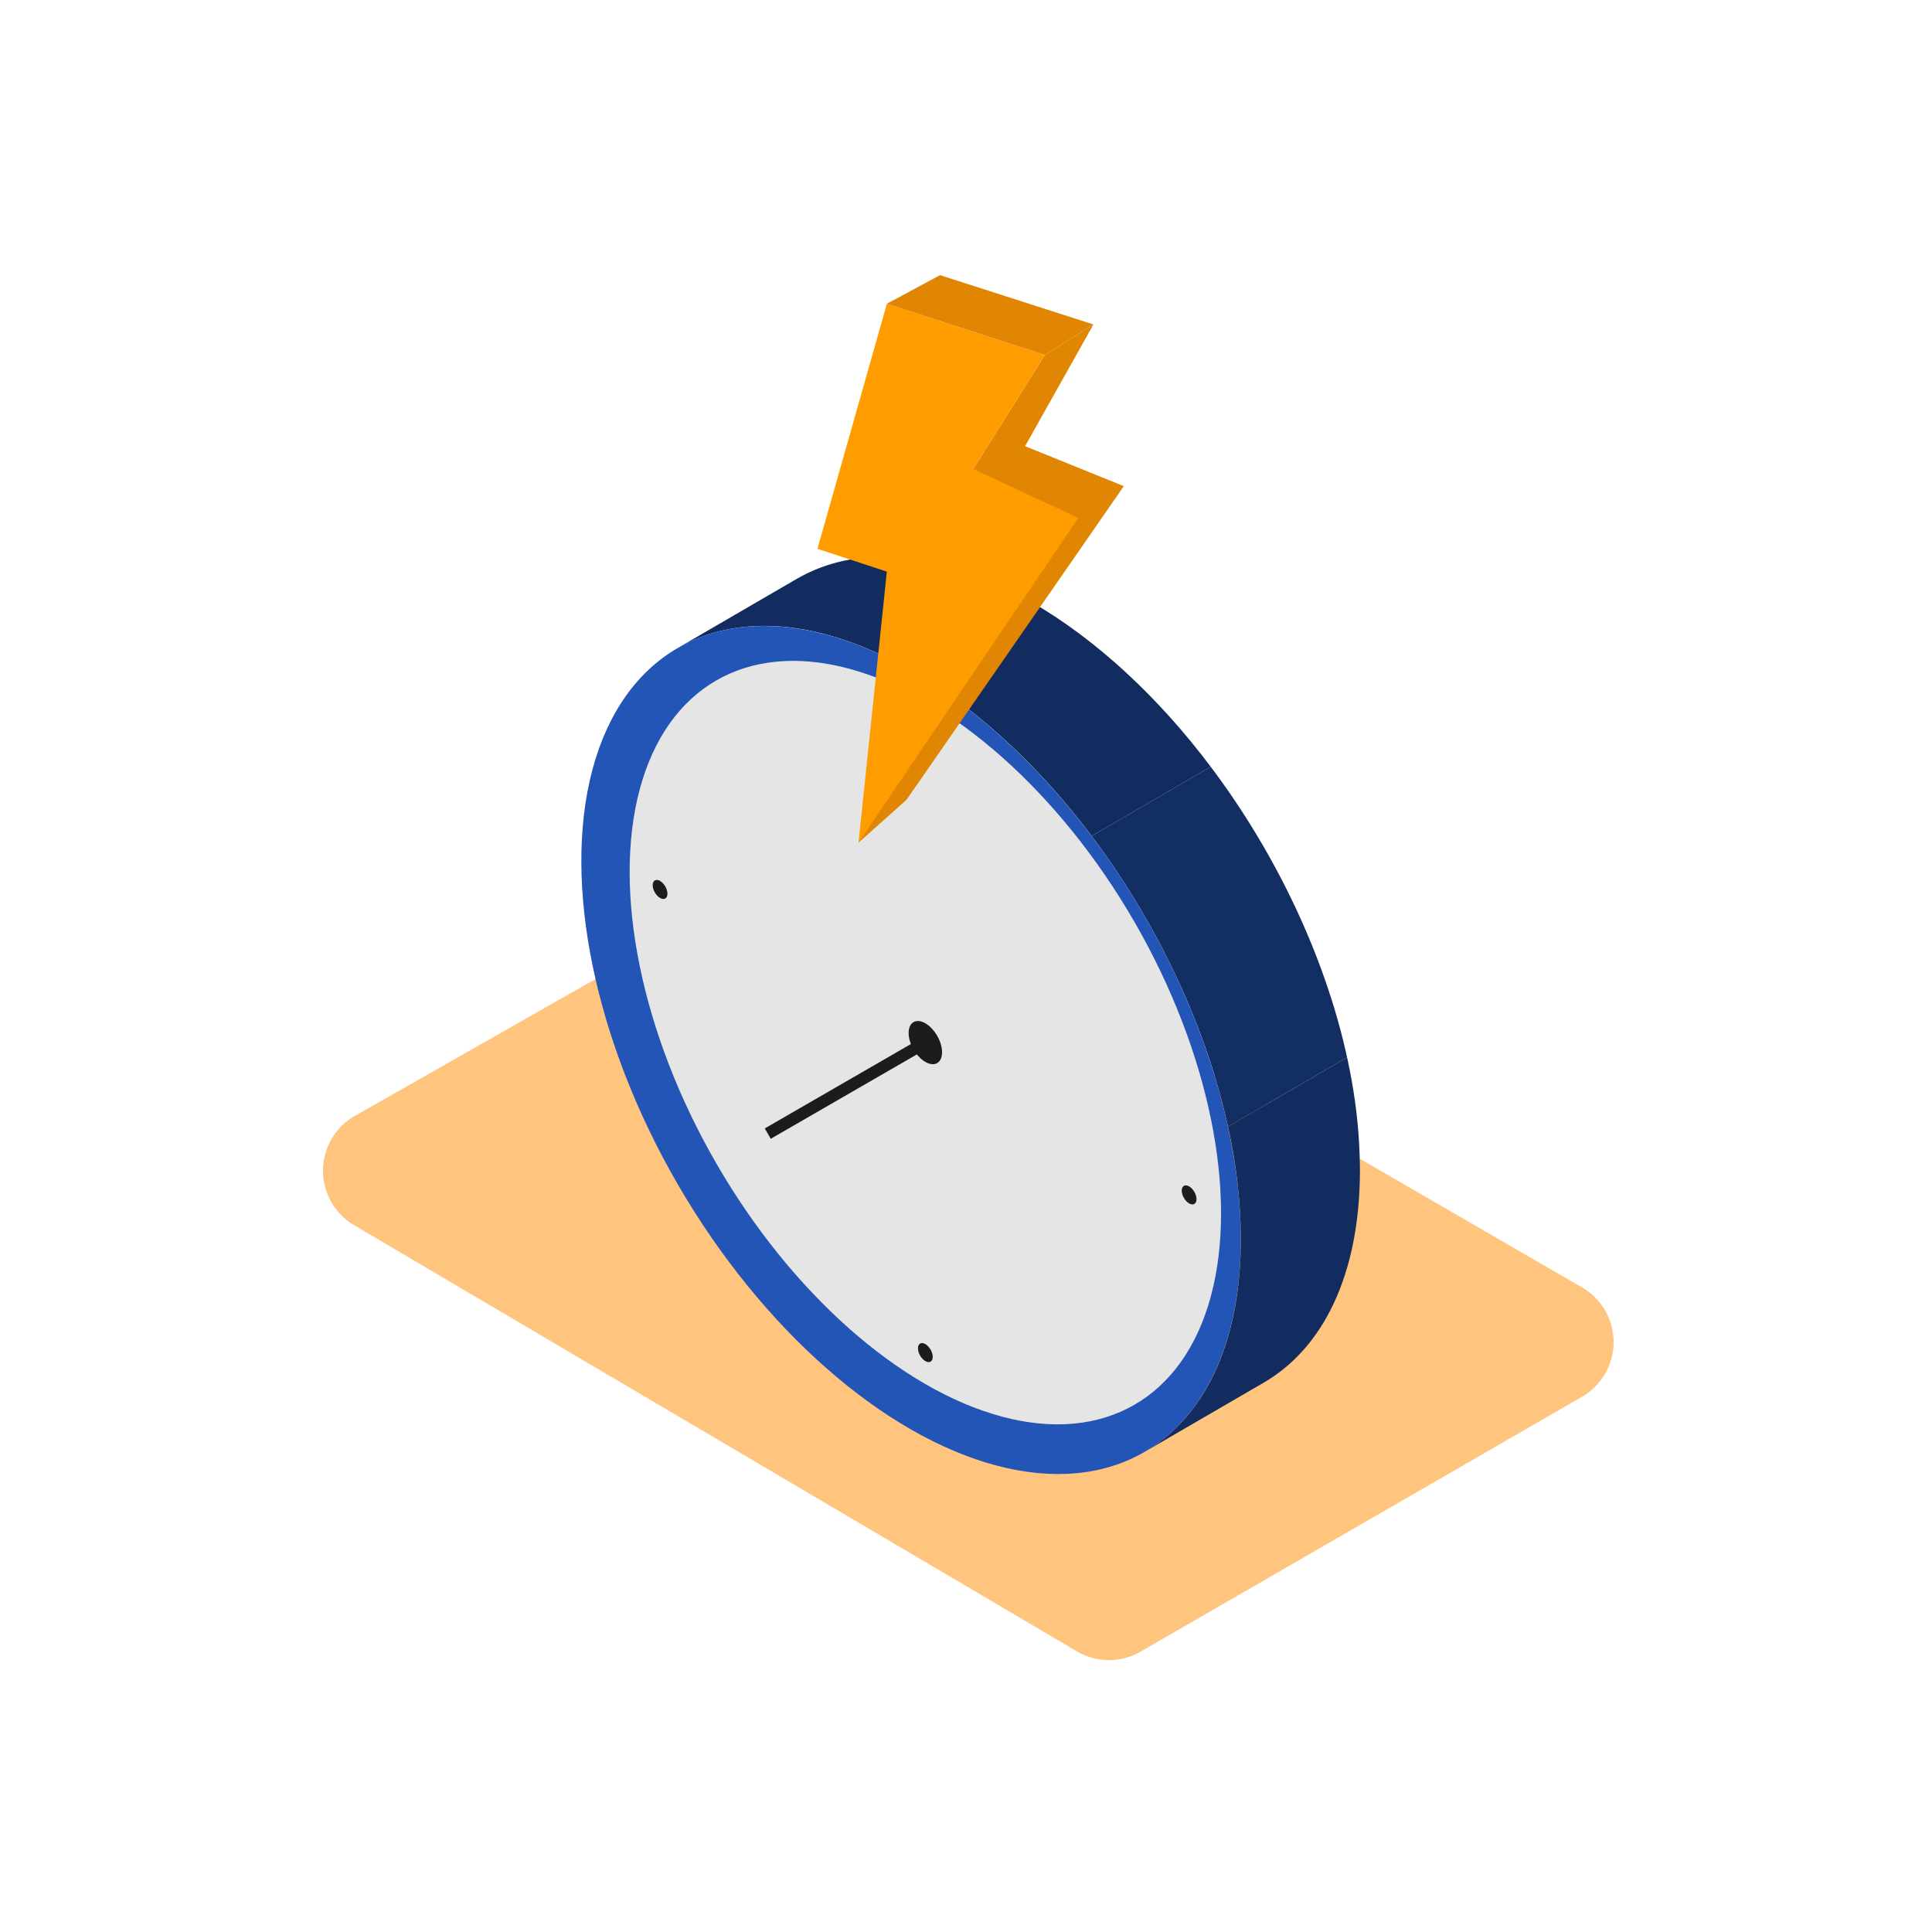 <svg xmlns="http://www.w3.org/2000/svg" xmlns:xlink="http://www.w3.org/1999/xlink" width="323" height="323" viewBox="0 0 323 323">
  <rect x="0" y="0" width="323" height="323" fill="#808080" stroke="none"/>
  <defs>
    <clipPath id="clip-path">
      <path id="Path_570" data-name="Path 570" d="M3401.106,680.912l19.916-11.574c10.023-5.825,23.9-5,39.224,3.841l-19.916,11.573C3425.01,675.907,3411.129,675.087,3401.106,680.912Z" transform="translate(-3401.106 -665.617)" fill="none"/>
    </clipPath>
    <clipPath id="clip-path-2">
      <path id="Path_574" data-name="Path 574" d="M3529.294,809.526,3509.378,821.1c9.9-5.751,16.032-17.978,16.081-35.358.1-34.981-24.5-77.6-54.947-95.172L3490.428,679c30.443,17.576,55.046,60.191,54.947,95.172C3545.325,791.549,3539.189,803.776,3529.294,809.526Z" transform="translate(-3470.513 -678.997)" fill="none"/>
    </clipPath>
    <clipPath id="clip-home-efficiency">
      <rect width="323" height="323"/>
    </clipPath>
  </defs>
  <g id="home-efficiency" clip-path="url(#clip-home-efficiency)">
    <rect width="323" height="323" fill="#fff"/>
    <g id="Group_266" data-name="Group 266" transform="translate(-1364.236 -2260.131)">
      <path id="Path_560" data-name="Path 560" d="M3301.558,797.922l73.274-41.683a10.553,10.553,0,0,1,10.509.042l121.383,70.325a10.554,10.554,0,0,1-.014,18.272L3432.9,887.492a10.554,10.554,0,0,1-10.638-.049l-120.848-71.258A10.553,10.553,0,0,1,3301.558,797.922Z" transform="translate(-1877.987 1648.77)" fill="#ffc47d"/>
      <g id="Group_102" data-name="Group 102" transform="translate(1438.594 2306.131)">
        <g id="Group_99" data-name="Group 99" transform="translate(0 39.741)">
          <g id="Group_98" data-name="Group 98" transform="translate(0 0)">
            <g id="Group_97" data-name="Group 97">
              <g id="Group_92" data-name="Group 92" transform="translate(38.916 7.323)">
                <g id="Group_91" data-name="Group 91" clip-path="url(#clip-path)">
                  <g id="Group_90" data-name="Group 90">
                    <path id="Path_569" data-name="Path 569" d="M3401.106,680.912l19.916-11.574c10.023-5.825,23.9-5,39.224,3.841l-19.916,11.573c-15.32-8.846-29.2-9.666-39.224-3.841" transform="translate(-3401.106 -665.617)" fill="#122c5f"/>
                  </g>
                </g>
              </g>
              <g id="Group_95" data-name="Group 95" transform="translate(78.14 14.884)">
                <g id="Group_94" data-name="Group 94" clip-path="url(#clip-path-2)">
                  <g id="Group_93" data-name="Group 93">
                    <path id="Path_571" data-name="Path 571" d="M3470.513,690.571,3490.428,679c11.078,6.4,21.383,16.108,30.006,27.561l-19.916,11.573c-8.622-11.453-18.927-21.165-30.006-27.561" transform="translate(-3470.513 -678.997)" fill="#122c5f"/>
                    <path id="Path_572" data-name="Path 572" d="M3523.607,739.339l19.916-11.573c10.9,14.475,19.109,31.733,22.8,48.593L3546.4,787.931c-3.688-16.86-11.9-34.117-22.8-48.593" transform="translate(-3493.602 -700.204)" fill="#132e63"/>
                    <path id="Path_573" data-name="Path 573" d="M3553.222,825.323l19.915-11.573a88.19,88.19,0,0,1,2.144,19.018c-.05,17.38-6.186,29.607-16.081,35.357L3539.285,879.7c9.9-5.751,16.032-17.978,16.081-35.358a88.208,88.208,0,0,0-2.144-19.018" transform="translate(-3500.419 -737.595)" fill="#122c5f"/>
                  </g>
                </g>
              </g>
              <g id="Group_96" data-name="Group 96">
                <ellipse id="Ellipse_163" data-name="Ellipse 163" cx="45.01" cy="77.708" rx="45.01" ry="77.708" transform="translate(0 45.231) rotate(-30.162)" fill="#2355b7"/>
              </g>
            </g>
          </g>
        </g>
        <g id="Group_100" data-name="Group 100" transform="translate(10.434 47.581)">
          <ellipse id="Ellipse_164" data-name="Ellipse 164" cx="40.364" cy="69.912" rx="40.364" ry="69.912" transform="translate(0 40.364) rotate(-30)" fill="#e5e5e5"/>
          <ellipse id="Ellipse_165" data-name="Ellipse 165" cx="2.283" cy="3.954" rx="2.283" ry="3.954" transform="translate(65.958 78.445) rotate(-30)" fill="#1c1c1b"/>
          <ellipse id="Ellipse_166" data-name="Ellipse 166" cx="1.008" cy="1.745" rx="1.008" ry="1.745" transform="translate(112.265 105.18) rotate(-30)" fill="#1c1c1b"/>
          <ellipse id="Ellipse_167" data-name="Ellipse 167" cx="1.008" cy="1.745" rx="1.008" ry="1.745" transform="translate(23.815 54.113) rotate(-30)" fill="#1c1c1b"/>
          <ellipse id="Ellipse_168" data-name="Ellipse 168" cx="1.008" cy="1.745" rx="1.008" ry="1.745" transform="translate(68.167 131.545) rotate(-30)" fill="#1c1c1b"/>
          <line id="Line_31" data-name="Line 31" x1="26.348" y2="15.212" transform="translate(43.564 80.727)" fill="none" stroke="#1c1c1b" stroke-miterlimit="10" stroke-width="2"/>
        </g>
        <g id="Group_101" data-name="Group 101" transform="translate(62.306 0)">
          <path id="Path_575" data-name="Path 575" d="M3493.915,596.931,3482.49,617.28,3499,623.961l-36.317,52.416-8.04,7.189,19.175-62.473,11.975-19.063Z" transform="translate(-3447.776 -588.685)" fill="#e08603"/>
          <path id="Path_576" data-name="Path 576" d="M3454.1,590.8l26.412,8.564-11.976,19.063,17.558,8.182L3449.359,680.9l4.738-45.316-11.6-3.813Z" transform="translate(-3442.494 -586.018)" fill="#ff9d00"/>
          <path id="Path_577" data-name="Path 577" d="M3463.025,587.12l8.892-4.781,25.644,8.246-8.123,5.1Z" transform="translate(-3451.422 -582.34)" fill="#e08603"/>
        </g>
      </g>
    </g>
  </g>
</svg>
